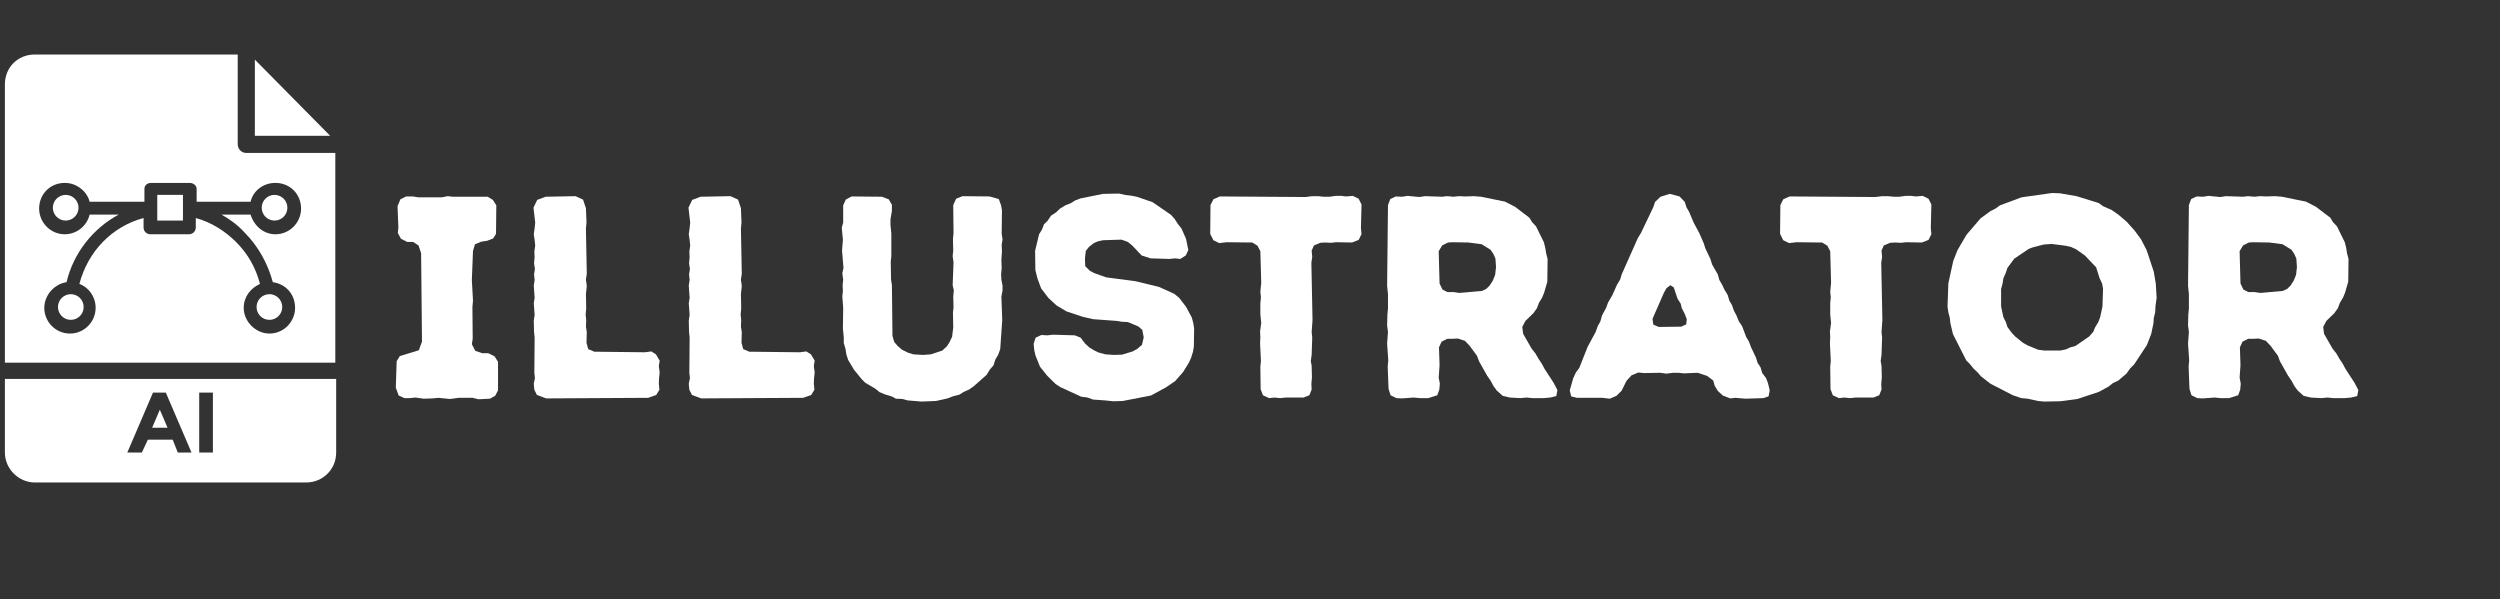 <svg xmlns="http://www.w3.org/2000/svg" xmlns:xlink="http://www.w3.org/1999/xlink" width="726" zoomAndPan="magnify" viewBox="0 0 544.5 130.5" height="174" preserveAspectRatio="xMidYMid meet" version="1.0"><rect x="0" y="0" width="544.5" height="130.5" fill="#333333" stroke="none"/><defs><g/><clipPath id="771e7ec464"><path d="M 1 11.871 L 73.262 11.871 L 73.262 79 L 1 79 Z M 1 11.871 " clip-rule="nonzero"/></clipPath><clipPath id="f368b8c022"><path d="M 1 82 L 73.262 82 L 73.262 105.262 L 1 105.262 Z M 1 82 " clip-rule="nonzero"/></clipPath></defs><path fill="#ffffff" d="M 34.254 42.445 L 39.848 42.445 L 39.848 48.039 L 34.254 48.039 Z M 34.254 42.445 " fill-opacity="1" fill-rule="nonzero"/><path fill="#ffffff" d="M 62.59 45.242 C 62.59 45.613 62.52 45.969 62.379 46.312 C 62.238 46.656 62.035 46.957 61.773 47.219 C 61.512 47.48 61.207 47.684 60.863 47.824 C 60.523 47.969 60.164 48.039 59.793 48.039 C 59.426 48.039 59.066 47.969 58.723 47.824 C 58.383 47.684 58.078 47.48 57.816 47.219 C 57.555 46.957 57.352 46.656 57.211 46.312 C 57.07 45.969 57 45.613 57 45.242 C 57 44.871 57.07 44.516 57.211 44.172 C 57.352 43.828 57.555 43.527 57.816 43.266 C 58.078 43.004 58.383 42.801 58.723 42.66 C 59.066 42.516 59.426 42.445 59.793 42.445 C 60.164 42.445 60.523 42.516 60.863 42.66 C 61.207 42.801 61.512 43.004 61.773 43.266 C 62.035 43.527 62.238 43.828 62.379 44.172 C 62.52 44.516 62.59 44.871 62.59 45.242 Z M 62.59 45.242 " fill-opacity="1" fill-rule="nonzero"/><path fill="#ffffff" d="M 61.473 66.867 C 61.473 67.238 61.402 67.598 61.258 67.938 C 61.117 68.281 60.914 68.582 60.652 68.848 C 60.391 69.109 60.09 69.309 59.746 69.453 C 59.402 69.594 59.047 69.664 58.676 69.664 C 58.305 69.664 57.949 69.594 57.605 69.453 C 57.262 69.309 56.961 69.109 56.699 68.848 C 56.438 68.582 56.234 68.281 56.094 67.938 C 55.949 67.598 55.879 67.238 55.879 66.867 C 55.879 66.496 55.949 66.141 56.094 65.797 C 56.234 65.457 56.438 65.152 56.699 64.891 C 56.961 64.629 57.262 64.426 57.605 64.285 C 57.949 64.145 58.305 64.07 58.676 64.07 C 59.047 64.07 59.402 64.145 59.746 64.285 C 60.09 64.426 60.391 64.629 60.652 64.891 C 60.914 65.152 61.117 65.457 61.258 65.797 C 61.402 66.141 61.473 66.496 61.473 66.867 Z M 61.473 66.867 " fill-opacity="1" fill-rule="nonzero"/><path fill="#ffffff" d="M 17.102 45.242 C 17.102 45.613 17.031 45.969 16.887 46.312 C 16.746 46.656 16.543 46.957 16.281 47.219 C 16.02 47.48 15.719 47.684 15.375 47.824 C 15.031 47.969 14.676 48.039 14.305 48.039 C 13.934 48.039 13.578 47.969 13.234 47.824 C 12.891 47.684 12.59 47.48 12.328 47.219 C 12.066 46.957 11.863 46.656 11.723 46.312 C 11.578 45.969 11.508 45.613 11.508 45.242 C 11.508 44.871 11.578 44.516 11.723 44.172 C 11.863 43.828 12.066 43.527 12.328 43.266 C 12.59 43.004 12.891 42.801 13.234 42.66 C 13.578 42.516 13.934 42.445 14.305 42.445 C 14.676 42.445 15.031 42.516 15.375 42.66 C 15.719 42.801 16.02 43.004 16.281 43.266 C 16.543 43.527 16.746 43.828 16.887 44.172 C 17.031 44.516 17.102 44.871 17.102 45.242 Z M 17.102 45.242 " fill-opacity="1" fill-rule="nonzero"/><path fill="#ffffff" d="M 18.219 66.867 C 18.219 67.238 18.148 67.598 18.008 67.938 C 17.863 68.281 17.664 68.582 17.402 68.848 C 17.137 69.109 16.836 69.309 16.492 69.453 C 16.152 69.594 15.793 69.664 15.422 69.664 C 15.051 69.664 14.695 69.594 14.352 69.453 C 14.012 69.309 13.707 69.109 13.445 68.848 C 13.184 68.582 12.98 68.281 12.84 67.938 C 12.699 67.598 12.625 67.238 12.625 66.867 C 12.625 66.496 12.699 66.141 12.84 65.797 C 12.98 65.457 13.184 65.152 13.445 64.891 C 13.707 64.629 14.012 64.426 14.352 64.285 C 14.695 64.145 15.051 64.07 15.422 64.07 C 15.793 64.07 16.152 64.145 16.492 64.285 C 16.836 64.426 17.137 64.629 17.402 64.891 C 17.664 65.152 17.863 65.457 18.008 65.797 C 18.148 66.141 18.219 66.496 18.219 66.867 Z M 18.219 66.867 " fill-opacity="1" fill-rule="nonzero"/><path fill="#ffffff" d="M 33.133 93.156 L 36.492 93.156 L 34.812 89.242 Z M 33.133 93.156 " fill-opacity="1" fill-rule="nonzero"/><path fill="#ffffff" d="M 71.914 29.582 L 55.508 12.988 L 55.508 29.582 Z M 71.914 29.582 " fill-opacity="1" fill-rule="nonzero"/><g clip-path="url(#771e7ec464)"><path fill="#ffffff" d="M 53.641 33.312 C 52.523 33.312 51.777 32.379 51.777 31.445 L 51.777 11.871 L 7.594 11.871 C 3.863 11.871 1.066 14.668 1.066 18.395 L 1.066 78.988 L 73.031 78.988 L 73.031 33.312 Z M 53.27 50.648 C 56.254 53.633 58.305 57.359 59.422 61.461 C 62.219 61.836 64.27 64.07 64.27 67.055 C 64.27 70.039 61.844 72.648 58.676 72.648 C 55.691 72.648 53.082 70.039 53.082 67.055 C 53.082 64.633 54.574 62.766 56.625 61.836 C 55.691 58.293 54.016 55.309 51.406 52.699 C 48.98 50.277 46 48.41 42.645 47.48 L 42.645 49.531 C 42.645 50.277 42.082 51.023 41.152 51.023 L 32.762 51.023 C 32.016 51.023 31.27 50.461 31.27 49.531 L 31.27 47.48 C 24.371 49.344 19.152 54.75 17.289 61.836 C 19.34 62.582 20.828 64.633 20.828 67.055 C 20.828 70.039 18.406 72.648 15.238 72.648 C 12.066 72.648 9.645 70.039 9.645 67.055 C 9.645 64.258 11.883 61.836 14.492 61.461 C 15.984 55.125 20.27 49.719 25.863 46.734 L 19.523 46.734 C 18.965 49.156 16.727 51.023 14.117 51.023 C 10.949 51.023 8.523 48.41 8.523 45.43 C 8.523 42.258 10.949 39.836 14.117 39.836 C 16.727 39.836 18.965 41.699 19.523 43.938 L 31.457 43.938 L 31.457 41.141 C 31.457 40.395 32.016 39.836 32.949 39.836 L 41.336 39.836 C 42.082 39.836 42.828 40.395 42.828 41.141 L 42.828 43.938 L 54.574 43.938 C 55.133 41.516 57.371 39.836 59.98 39.836 C 63.152 39.836 65.574 42.258 65.574 45.43 C 65.574 48.41 63.152 51.023 59.98 51.023 C 57.371 51.023 55.32 49.156 54.574 46.734 L 48.234 46.734 C 49.914 47.668 51.777 48.973 53.27 50.648 Z M 53.27 50.648 " fill-opacity="1" fill-rule="nonzero"/></g><g clip-path="url(#f368b8c022)"><path fill="#ffffff" d="M 1.066 82.527 L 1.066 98.562 C 1.066 102.105 4.051 105.086 7.594 105.086 L 66.691 105.086 C 70.234 105.086 73.219 102.293 73.219 98.562 L 73.219 82.527 Z M 38.727 98.562 L 37.609 95.766 L 32.203 95.766 L 30.898 98.562 L 27.727 98.562 L 33.32 85.512 L 36.117 85.512 L 41.711 98.562 Z M 46.371 98.562 L 43.387 98.562 L 43.387 85.512 L 46.371 85.512 Z M 46.371 98.562 " fill-opacity="1" fill-rule="nonzero"/></g><g fill="#ffffff" fill-opacity="1"><g transform="translate(83.19, 86.709)"><g><path d="M 21.016 0.25 L 19.766 -0.062 L 16.688 -0.062 L 14.812 0.188 L 12.297 -0.062 L 11.047 0.062 L 9.094 0.125 L 7.281 -0.125 L 6.094 0 L 4.891 0 L 3.641 -0.562 L 3.016 -2.266 L 3.203 -8.031 L 3.891 -9.156 L 8.031 -10.422 L 8.719 -12.297 L 8.531 -31.562 L 7.969 -33.25 L 6.781 -34.016 L 5.516 -34.016 L 4.141 -34.703 L 3.453 -35.953 L 3.578 -37.141 L 3.391 -41.797 L 4.016 -43.297 L 5.266 -43.922 L 6.719 -43.922 L 7.906 -43.734 L 13.047 -43.734 L 14.312 -43.984 L 15.438 -43.859 L 23.031 -43.859 L 24.156 -43.172 L 24.906 -41.984 L 24.844 -35.766 L 24.219 -34.766 L 22.906 -34.266 L 21.656 -34.078 L 20.266 -33.516 L 19.828 -32.062 L 19.578 -25.734 L 19.828 -21.203 L 19.703 -19.828 L 19.766 -12.922 L 19.578 -11.734 L 20.328 -10.297 L 21.844 -9.781 L 23.156 -9.781 L 24.531 -9.094 L 25.281 -7.906 L 25.281 -1.688 L 24.656 -0.5 L 23.531 0.125 Z M 21.016 0.25 "/></g></g></g><g fill="#ffffff" fill-opacity="1"><g transform="translate(111.677, 86.709)"><g><path d="M 4.703 -1.812 L 4.578 -3.141 L 4.828 -4.328 L 4.703 -5.578 L 4.766 -13.234 L 4.641 -14.375 L 4.578 -16.875 L 4.766 -18.141 L 4.578 -20.641 L 4.766 -21.844 L 4.578 -24.531 L 4.766 -25.734 L 4.641 -26.984 L 4.828 -28.109 L 4.641 -29.438 L 4.766 -30.688 L 4.703 -31.875 L 4.891 -33.25 L 4.766 -34.453 L 4.578 -35.703 L 4.766 -37.016 L 4.891 -38.219 L 4.516 -41.484 L 5.328 -43.172 L 7.156 -43.859 L 13.672 -43.984 L 15.312 -43.234 L 15.938 -41.359 L 16.062 -38.281 L 15.938 -36.891 L 16.125 -27.109 L 15.938 -25.797 L 16.125 -24.406 L 15.938 -22.656 L 16 -19.516 L 15.875 -18.203 L 16 -16.938 L 15.938 -15.562 L 16.125 -14.375 L 16.062 -12.047 L 16.438 -10.672 L 17.766 -10.109 L 28.797 -9.984 L 30.188 -10.172 L 31.188 -9.531 L 32 -8.156 L 31.812 -6.969 L 32 -5.578 L 31.875 -4.453 L 31.812 -3.203 L 31.938 -1.812 L 31.25 -0.688 L 29.5 -0.062 L 7.281 0.062 L 5.266 -0.688 Z M 4.703 -1.812 "/></g></g></g><g fill="#ffffff" fill-opacity="1"><g transform="translate(145.436, 86.709)"><g><path d="M 4.703 -1.812 L 4.578 -3.141 L 4.828 -4.328 L 4.703 -5.578 L 4.766 -13.234 L 4.641 -14.375 L 4.578 -16.875 L 4.766 -18.141 L 4.578 -20.641 L 4.766 -21.844 L 4.578 -24.531 L 4.766 -25.734 L 4.641 -26.984 L 4.828 -28.109 L 4.641 -29.438 L 4.766 -30.688 L 4.703 -31.875 L 4.891 -33.25 L 4.766 -34.453 L 4.578 -35.703 L 4.766 -37.016 L 4.891 -38.219 L 4.516 -41.484 L 5.328 -43.172 L 7.156 -43.859 L 13.672 -43.984 L 15.312 -43.234 L 15.938 -41.359 L 16.062 -38.281 L 15.938 -36.891 L 16.125 -27.109 L 15.938 -25.797 L 16.125 -24.406 L 15.938 -22.656 L 16 -19.516 L 15.875 -18.203 L 16 -16.938 L 15.938 -15.562 L 16.125 -14.375 L 16.062 -12.047 L 16.438 -10.672 L 17.766 -10.109 L 28.797 -9.984 L 30.188 -10.172 L 31.188 -9.531 L 32 -8.156 L 31.812 -6.969 L 32 -5.578 L 31.875 -4.453 L 31.812 -3.203 L 31.938 -1.812 L 31.25 -0.688 L 29.5 -0.062 L 7.281 0.062 L 5.266 -0.688 Z M 4.703 -1.812 "/></g></g></g><g fill="#ffffff" fill-opacity="1"><g transform="translate(179.194, 86.709)"><g><path d="M 18.516 0.5 L 17.312 0.188 L 15.938 0.125 L 15 -0.375 L 13.547 -0.812 L 12.359 -1.312 L 11.422 -2.078 L 9.281 -3.328 L 8.469 -4.141 L 6.781 -6.219 L 5.516 -8.344 L 5.141 -9.531 L 4.953 -10.734 L 4.578 -11.984 L 4.578 -13.297 L 4.391 -15.125 L 4.453 -19.641 L 4.266 -22.156 L 4.391 -23.344 L 4.328 -24.594 L 4.453 -25.797 L 4.266 -27.172 L 4.516 -28.359 L 4.203 -32.125 L 4.391 -34.516 L 4.141 -37.141 L 4.453 -38.219 L 4.453 -41.984 L 5.016 -43.234 L 6.281 -43.922 L 12.859 -43.859 L 14.375 -43.297 L 15.062 -42.109 L 15.062 -40.781 L 14.75 -38.906 L 14.75 -37.719 L 14.938 -35.891 L 14.938 -30.875 L 14.812 -29.75 L 14.875 -25.859 L 15.062 -24.594 L 15.188 -13.547 L 15.562 -12.234 L 16.312 -11.359 L 17.25 -10.547 L 18.641 -9.859 L 19.766 -9.531 L 21.844 -9.406 L 23.531 -9.531 L 26.047 -10.359 L 27.047 -11.297 L 27.609 -12.172 L 28.172 -13.359 L 28.422 -15.375 L 28.359 -18.578 L 28.484 -19.828 L 28.422 -22.094 L 28.547 -23.469 L 28.297 -24.594 L 28.484 -29.562 L 28.297 -30.875 L 28.422 -32.188 L 28.359 -34.641 L 28.484 -35.891 L 28.422 -42.047 L 29.047 -43.422 L 30.438 -43.984 L 36.328 -43.922 L 38.344 -43.359 L 38.844 -41.984 L 39.031 -40.906 L 38.969 -35.828 L 39.156 -34.578 L 38.969 -33.391 L 39.031 -32 L 38.906 -30.062 L 38.969 -28.297 L 38.844 -26.984 L 38.906 -25.797 L 39.156 -24.531 L 39.156 -23.406 L 38.906 -22.094 L 39.094 -17 L 38.656 -10.672 L 38.219 -9.469 L 37.594 -8.406 L 37.203 -7.156 L 36.391 -6.219 L 35.703 -5.078 L 32.875 -2.578 L 31.875 -1.875 L 30.75 -1.375 L 29.75 -0.75 L 28.484 -0.438 L 27.172 0.062 L 24.656 0.625 L 21.516 0.75 Z M 18.516 0.5 "/></g></g></g><g fill="#ffffff" fill-opacity="1"><g transform="translate(222.49, 86.709)"><g><path d="M 18.203 0.5 L 15.562 0.312 L 14.375 -0.125 L 12.984 -0.312 L 8.469 -2.391 L 7.406 -3.078 L 5.578 -4.891 L 4.016 -6.844 L 3.016 -9.344 L 2.766 -10.484 L 2.641 -11.859 L 3.078 -13.172 L 4.328 -13.75 L 5.578 -13.672 L 6.844 -13.812 L 11.609 -13.672 L 12.859 -13.172 L 13.812 -11.922 L 14.75 -11.047 L 15.875 -10.359 L 16.812 -9.922 L 18.266 -9.531 L 20.141 -9.406 L 21.906 -9.469 L 24.219 -10.172 L 25.219 -10.734 L 26.234 -11.609 L 26.609 -13.234 L 26.297 -14.875 L 25.406 -15.625 L 23.156 -16.562 L 21.906 -16.625 L 20.766 -16.812 L 15.625 -17.188 L 13.359 -17.703 L 9.781 -18.891 L 7.594 -20.203 L 5.828 -21.844 L 4.266 -23.906 L 3.453 -26.109 L 3.016 -27.859 L 2.953 -32.062 L 3.828 -35.703 L 4.453 -36.703 L 4.891 -37.844 L 5.703 -38.656 L 6.406 -39.719 L 7.531 -40.469 L 8.406 -41.297 L 9.656 -42.047 L 10.672 -42.422 L 11.672 -43.047 L 12.797 -43.484 L 17.766 -44.484 L 21.266 -44.547 L 22.656 -44.234 L 23.781 -44.109 L 25.094 -43.859 L 28.547 -42.672 L 32.562 -39.906 L 33.391 -38.969 L 34.016 -37.969 L 34.828 -36.953 L 35.828 -34.703 L 36.328 -32.25 L 35.766 -31.062 L 34.578 -30.312 L 33.391 -30.438 L 32.25 -30.312 L 28.109 -30.438 L 26.172 -31.062 L 24.094 -33.25 L 23.156 -34.016 L 21.781 -34.516 L 17.766 -34.391 L 16.625 -34.141 L 15.75 -33.766 L 14.688 -32.938 L 14 -32.062 L 13.812 -30.438 L 13.875 -28.734 L 14.875 -27.734 L 15.812 -27.234 L 18.453 -26.297 L 24.781 -25.469 L 29.938 -24.219 L 33.25 -22.719 L 34.328 -21.844 L 35.828 -19.891 L 37.078 -17.562 L 37.406 -16.375 L 37.594 -15.125 L 37.531 -11.234 L 37.344 -10.109 L 36.953 -8.844 L 36.453 -7.719 L 35.203 -5.703 L 33.453 -3.703 L 31.438 -2.328 L 28.172 -0.562 L 22.031 0.625 L 20.016 0.688 Z M 18.203 0.5 "/></g></g></g><g fill="#ffffff" fill-opacity="1"><g transform="translate(262.523, 86.709)"><g><path d="M 12.047 -1.938 L 11.984 -6.844 L 12.109 -8.094 L 11.922 -11.922 L 11.984 -13.234 L 11.922 -14.5 L 12.172 -16.375 L 11.984 -18.203 L 11.984 -20.703 L 12.109 -21.969 L 11.984 -23.156 L 12.172 -25.094 L 11.984 -32 L 11.359 -33.188 L 10.234 -33.891 L 4.641 -33.953 L 3.016 -33.766 L 1.75 -34.391 L 1.062 -35.766 L 1.125 -42.047 L 1.75 -43.297 L 3.141 -43.922 L 21.844 -43.797 L 23.281 -43.984 L 24.531 -43.984 L 25.797 -43.859 L 27.047 -43.859 L 28.422 -44.047 L 29.625 -44.047 L 30.625 -43.922 L 32.125 -44.047 L 33.391 -43.422 L 34.016 -42.172 L 33.891 -37.016 L 34.016 -35.703 L 33.391 -34.453 L 31.938 -33.891 L 28.484 -33.953 L 27.359 -33.828 L 26.109 -33.891 L 25.031 -33.828 L 23.656 -33.25 L 23.156 -32.125 L 23.281 -30.75 L 23.094 -29.5 L 23.344 -17 L 23.156 -14.375 L 23.281 -13.234 L 23.156 -9.406 L 22.969 -8.094 L 23.156 -7.031 L 23.219 -4.516 L 23.094 -3.078 L 23.156 -1.875 L 22.656 -0.625 L 21.391 -0.125 L 17.5 -0.125 L 16.312 0 L 15.062 -0.125 L 13.875 0 L 12.547 -0.625 Z M 12.047 -1.938 "/></g></g></g><g fill="#ffffff" fill-opacity="1"><g transform="translate(297.599, 86.709)"><g><path d="M 4.828 -2.016 L 4.641 -6.906 L 4.766 -8.219 L 4.516 -11.859 L 4.703 -14.438 L 4.516 -15.812 L 4.578 -18.203 L 4.703 -19.516 L 4.703 -22.656 L 4.516 -24.469 L 4.703 -42.047 L 5.203 -43.359 L 6.406 -43.922 L 7.781 -43.859 L 8.969 -44.047 L 11.547 -43.797 L 12.734 -43.984 L 16.5 -43.859 L 17.562 -43.984 L 18.953 -43.859 L 20.203 -43.984 L 21.594 -43.922 L 23.406 -43.984 L 24.969 -43.859 L 30.188 -42.797 L 32.375 -41.672 L 35.516 -39.281 L 36.078 -38.344 L 36.953 -37.406 L 38.656 -33.953 L 38.969 -32.688 L 39.156 -31.5 L 39.469 -30.312 L 39.406 -25.344 L 38.719 -22.969 L 38.281 -21.906 L 37.594 -20.766 L 37.141 -19.578 L 36.391 -18.516 L 34.641 -16.812 L 33.953 -15.5 L 34.141 -14 L 36.016 -10.734 L 36.828 -9.719 L 37.469 -8.594 L 38.219 -7.469 L 38.781 -6.406 L 40.781 -3.328 L 41.609 -1.75 L 41.359 -0.438 L 40.031 -0.125 L 38.656 0 L 36.141 0 L 34.891 -0.125 L 33.516 0 L 31.25 -0.125 L 29.688 -0.5 L 28.422 -1.625 L 27.672 -2.641 L 27.109 -3.703 L 26.297 -4.891 L 24.531 -8.031 L 24.094 -9.219 L 22.469 -11.422 L 21.453 -12.484 L 19.891 -12.984 L 18.766 -12.922 L 17.625 -12.922 L 16.375 -12.297 L 15.812 -11.047 L 15.938 -7.156 L 15.75 -4.453 L 16 -3.141 L 15.875 -1.812 L 15.438 -0.625 L 13.484 0 L 11.609 0 L 10.297 -0.125 L 7.719 0.062 L 6.531 0 L 5.266 -0.625 Z M 17.625 -23.094 L 19.016 -23.094 L 20.266 -22.906 L 25.156 -23.344 L 26.109 -23.781 L 26.859 -24.531 L 27.547 -25.609 L 28.047 -26.859 L 28.234 -28.547 L 28.109 -30.375 L 27.672 -31.375 L 27.047 -32.312 L 25.094 -33.516 L 22.219 -33.891 L 18.766 -33.953 L 17.766 -33.891 L 16.5 -33.25 L 15.75 -32 L 15.938 -24.969 L 16.562 -23.656 Z M 17.625 -23.094 "/></g></g></g><g fill="#ffffff" fill-opacity="1"><g transform="translate(341.083, 86.709)"><g><path d="M 0.812 -1.688 L 1.562 -4.328 L 2.141 -5.578 L 2.891 -6.594 L 4.703 -11.172 L 6.469 -14.438 L 6.906 -15.688 L 7.469 -16.688 L 7.844 -18.016 L 8.719 -19.641 L 9.156 -20.828 L 10.109 -22.469 L 11.109 -24.719 L 11.797 -25.859 L 12.109 -26.922 L 15.625 -34.828 L 16.312 -35.953 L 19.016 -41.609 L 19.391 -42.734 L 20.578 -43.859 L 22.594 -44.484 L 24.719 -43.922 L 25.859 -42.734 L 26.234 -41.547 L 26.797 -40.594 L 27.797 -38.219 L 29.047 -35.891 L 30 -33.703 L 30.312 -32.688 L 31.438 -30.312 L 31.812 -29.109 L 33.062 -26.922 L 33.391 -25.734 L 34.016 -24.656 L 34.516 -23.594 L 35.203 -22.469 L 35.578 -21.203 L 36.141 -20.266 L 36.578 -19.016 L 37.141 -17.953 L 37.656 -16.688 L 38.344 -15.688 L 39.219 -13.359 L 39.844 -12.297 L 40.281 -11.109 L 41.359 -8.844 L 41.734 -7.656 L 42.359 -6.719 L 42.734 -5.453 L 43.547 -4.391 L 43.984 -3.266 L 44.359 -1.688 L 44.109 -0.375 L 42.984 0 L 39.094 0.125 L 36.891 -0.062 L 35.766 0.062 L 34.141 -0.562 L 33.062 -1.562 L 32.375 -2.703 L 32.062 -3.828 L 30.75 -4.828 L 28.672 -5.516 L 25.734 -5.391 L 24.406 -5.516 L 23.281 -5.516 L 21.844 -5.328 L 20.516 -5.516 L 17 -5.453 L 15.75 -5.578 L 14.25 -4.953 L 13.172 -3.766 L 12.109 -1.625 L 10.984 -0.5 L 9.531 0.125 L 7.906 -0.062 L 2.391 -0.062 L 1.125 -0.375 Z M 20.203 -15.5 L 25.094 -15.562 L 26.172 -16.062 L 26.297 -17.188 L 25.859 -18.328 L 25.219 -19.578 L 24.969 -20.578 L 24.281 -21.656 L 23.469 -24.094 L 22.719 -24.594 L 21.906 -23.969 L 21.328 -22.969 L 18.828 -17.25 L 19.016 -16 Z M 20.203 -15.5 "/></g></g></g><g fill="#ffffff" fill-opacity="1"><g transform="translate(386.638, 86.709)"><g><path d="M 12.047 -1.938 L 11.984 -6.844 L 12.109 -8.094 L 11.922 -11.922 L 11.984 -13.234 L 11.922 -14.5 L 12.172 -16.375 L 11.984 -18.203 L 11.984 -20.703 L 12.109 -21.969 L 11.984 -23.156 L 12.172 -25.094 L 11.984 -32 L 11.359 -33.188 L 10.234 -33.891 L 4.641 -33.953 L 3.016 -33.766 L 1.75 -34.391 L 1.062 -35.766 L 1.125 -42.047 L 1.75 -43.297 L 3.141 -43.922 L 21.844 -43.797 L 23.281 -43.984 L 24.531 -43.984 L 25.797 -43.859 L 27.047 -43.859 L 28.422 -44.047 L 29.625 -44.047 L 30.625 -43.922 L 32.125 -44.047 L 33.391 -43.422 L 34.016 -42.172 L 33.891 -37.016 L 34.016 -35.703 L 33.391 -34.453 L 31.938 -33.891 L 28.484 -33.953 L 27.359 -33.828 L 26.109 -33.891 L 25.031 -33.828 L 23.656 -33.25 L 23.156 -32.125 L 23.281 -30.75 L 23.094 -29.5 L 23.344 -17 L 23.156 -14.375 L 23.281 -13.234 L 23.156 -9.406 L 22.969 -8.094 L 23.156 -7.031 L 23.219 -4.516 L 23.094 -3.078 L 23.156 -1.875 L 22.656 -0.625 L 21.391 -0.125 L 17.5 -0.125 L 16.312 0 L 15.062 -0.125 L 13.875 0 L 12.547 -0.625 Z M 12.047 -1.938 "/></g></g></g><g fill="#ffffff" fill-opacity="1"><g transform="translate(421.714, 86.709)"><g><path d="M 23.469 0.75 L 22.156 0.625 L 19.891 0.125 L 18.516 0 L 16.688 -0.625 L 11.797 -3.141 L 9.719 -4.766 L 9.031 -5.578 L 8.094 -6.469 L 7.281 -7.469 L 6.531 -8.219 L 3.641 -13.938 L 3.078 -16.312 L 2.953 -17.5 L 2.641 -18.641 L 2.453 -19.953 L 2.641 -25.031 L 3.703 -29.875 L 4.641 -32.25 L 6.594 -35.578 L 9.656 -39.156 L 11.797 -40.719 L 12.922 -41.297 L 13.875 -41.984 L 18.578 -43.734 L 25.219 -44.672 L 26.922 -44.609 L 30.562 -43.984 L 35.391 -42.484 L 36.328 -41.797 L 38.219 -40.969 L 39.656 -39.969 L 41.484 -38.406 L 43.234 -36.453 L 44.609 -34.578 L 45.812 -32.25 L 47.375 -27.547 L 47.812 -24.969 L 48 -21.844 L 47.75 -20.016 L 47.688 -18.703 L 47.375 -17.438 L 47.312 -16.312 L 46.812 -13.938 L 45.875 -11.547 L 43.109 -7.344 L 42.234 -6.469 L 41.422 -5.328 L 39.656 -3.828 L 38.469 -3.266 L 37.531 -2.516 L 35.453 -1.375 L 30.75 0.188 L 26.984 0.688 Z M 26.984 -10.359 L 28.234 -10.609 L 29.172 -11.047 L 30.312 -11.359 L 33.312 -13.422 L 34.203 -14.438 L 34.578 -15.375 L 35.266 -16.5 L 35.703 -17.625 L 36.203 -19.953 L 36.328 -23.781 L 36.141 -24.906 L 35.578 -26.109 L 34.828 -28.484 L 32.375 -31.062 L 30.438 -32.438 L 29.297 -32.938 L 28.172 -33.188 L 25.156 -33.578 L 23.406 -33.453 L 20.953 -32.812 L 20.141 -32.5 L 17 -30.375 L 15.5 -28.359 L 15.125 -27.234 L 14.625 -26.109 L 14.438 -24.906 L 14.125 -23.781 L 14.125 -19.953 L 14.625 -17.625 L 15.188 -16.5 L 15.5 -15.5 L 16.375 -14.312 L 17.188 -13.422 L 18.891 -12.047 L 19.891 -11.484 L 22.156 -10.547 L 23.531 -10.359 Z M 26.984 -10.359 "/></g></g></g><g fill="#ffffff" fill-opacity="1"><g transform="translate(472.038, 86.709)"><g><path d="M 4.828 -2.016 L 4.641 -6.906 L 4.766 -8.219 L 4.516 -11.859 L 4.703 -14.438 L 4.516 -15.812 L 4.578 -18.203 L 4.703 -19.516 L 4.703 -22.656 L 4.516 -24.469 L 4.703 -42.047 L 5.203 -43.359 L 6.406 -43.922 L 7.781 -43.859 L 8.969 -44.047 L 11.547 -43.797 L 12.734 -43.984 L 16.5 -43.859 L 17.562 -43.984 L 18.953 -43.859 L 20.203 -43.984 L 21.594 -43.922 L 23.406 -43.984 L 24.969 -43.859 L 30.188 -42.797 L 32.375 -41.672 L 35.516 -39.281 L 36.078 -38.344 L 36.953 -37.406 L 38.656 -33.953 L 38.969 -32.688 L 39.156 -31.5 L 39.469 -30.312 L 39.406 -25.344 L 38.719 -22.969 L 38.281 -21.906 L 37.594 -20.766 L 37.141 -19.578 L 36.391 -18.516 L 34.641 -16.812 L 33.953 -15.5 L 34.141 -14 L 36.016 -10.734 L 36.828 -9.719 L 37.469 -8.594 L 38.219 -7.469 L 38.781 -6.406 L 40.781 -3.328 L 41.609 -1.75 L 41.359 -0.438 L 40.031 -0.125 L 38.656 0 L 36.141 0 L 34.891 -0.125 L 33.516 0 L 31.25 -0.125 L 29.688 -0.5 L 28.422 -1.625 L 27.672 -2.641 L 27.109 -3.703 L 26.297 -4.891 L 24.531 -8.031 L 24.094 -9.219 L 22.469 -11.422 L 21.453 -12.484 L 19.891 -12.984 L 18.766 -12.922 L 17.625 -12.922 L 16.375 -12.297 L 15.812 -11.047 L 15.938 -7.156 L 15.75 -4.453 L 16 -3.141 L 15.875 -1.812 L 15.438 -0.625 L 13.484 0 L 11.609 0 L 10.297 -0.125 L 7.719 0.062 L 6.531 0 L 5.266 -0.625 Z M 17.625 -23.094 L 19.016 -23.094 L 20.266 -22.906 L 25.156 -23.344 L 26.109 -23.781 L 26.859 -24.531 L 27.547 -25.609 L 28.047 -26.859 L 28.234 -28.547 L 28.109 -30.375 L 27.672 -31.375 L 27.047 -32.312 L 25.094 -33.516 L 22.219 -33.891 L 18.766 -33.953 L 17.766 -33.891 L 16.5 -33.25 L 15.75 -32 L 15.938 -24.969 L 16.562 -23.656 Z M 17.625 -23.094 "/></g></g></g></svg>